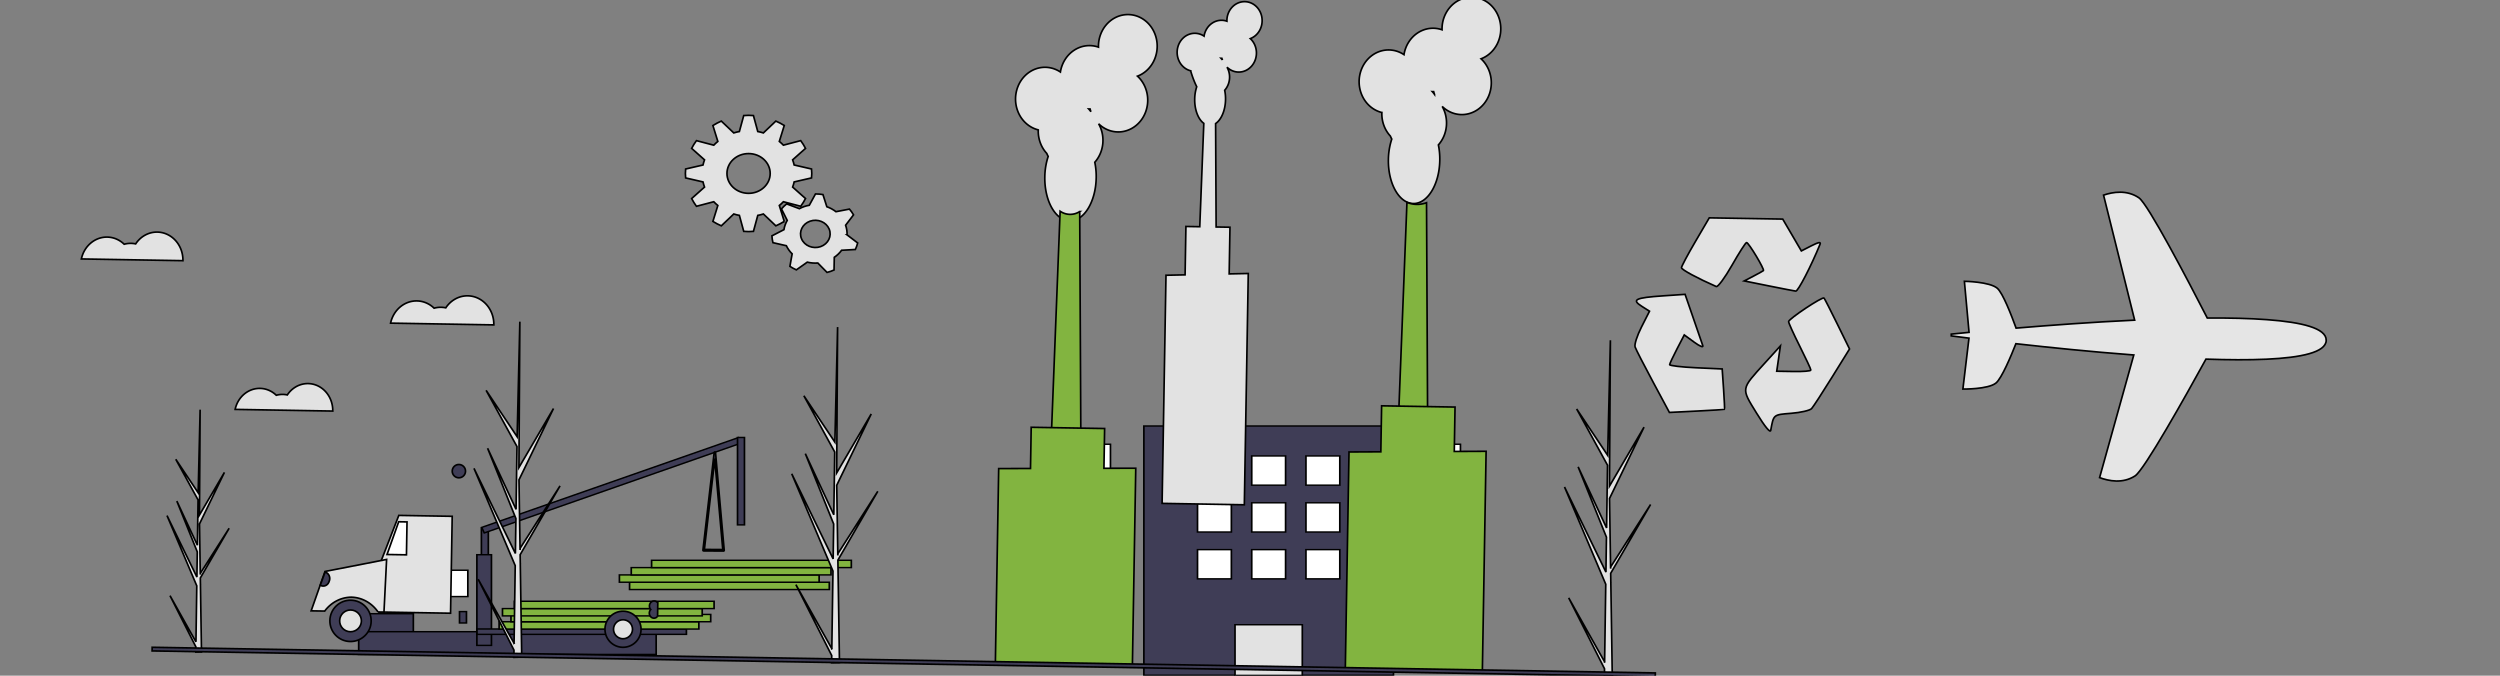 <svg width="1480" height="400" xmlns="http://www.w3.org/2000/svg" data-name="Layer 1">
 <rect width="100%" height="100%" fill="#808080" stroke="none"/>
 <title>Factory</title>

 <g>
  <title>Layer 1</title>
  <rect stroke="null" transform="matrix(-1.002 0 0 -0.865 1826.75 1759.27)" id="svg_5" fill="#82b440" height="5" width="118" y="1630.361" x="1333.142"/>
  <rect stroke="null" transform="matrix(-1.002 0 0 -0.865 1802.7 1741.96)" id="svg_6" fill="#82b440" height="5" width="118" y="1615.361" x="1315.142"/>
  <rect stroke="null" transform="matrix(-1.002 0 0 -0.865 1830.76 1724.66)" id="svg_7" fill="#82b440" height="5" width="118" y="1600.361" x="1336.142"/>
  <rect stroke="null" transform="matrix(-1.002 0 0 -0.865 1878.87 1707.35)" id="svg_8" fill="#82b440" height="5" width="118" y="1585.361" x="1372.142"/>
  <rect stroke="null" transform="matrix(-1.002 0 0 -0.865 1248.04 1672.56)" id="svg_9" fill="#3f3d56" height="29.088" width="4.097" y="1543.163" x="957.036"/>
  <rect stroke="null" transform="matrix(-0.377 -0.802 0.929 -0.325 -840.17 1098.64)" id="svg_10" fill="#3f3d56" height="163.621" width="4.097" y="1381.995" x="416.445"/>
  <rect stroke="null" transform="matrix(-1.002 0 0 -0.865 1007.42 1849.12)" id="svg_11" fill="#3f3d56" height="13.93" width="35.644" y="1703.764" x="761.201"/>
  <rect stroke="null" transform="matrix(-1.002 0 0 -0.865 1301.42 1894.5)" id="svg_12" fill="#3f3d56" height="15.568" width="175.76" y="1742.276" x="911.15"/>
  <rect stroke="null" transform="matrix(-1.002 0 0 -0.865 1171.66 1753.39)" id="svg_14" fill="#fff" height="18.027" width="18.027" y="1618.752" x="892.918"/>
  <rect stroke="null" transform="matrix(-1.002 0 0 -0.865 1196.3 1833.52)" id="svg_16" fill="#3f3d56" height="7.784" width="4.097" y="1693.317" x="918.32"/>
  <rect stroke="null" transform="matrix(-1.002 0 0 -0.865 1246.4 1792.75)" id="svg_24" fill="#3f3d56" height="62.069" width="8.604" y="1630.838" x="953.554"/>
  <rect stroke="null" transform="matrix(-1.002 0 0 -0.865 1477.17 1867.55)" id="svg_25" fill="#3f3d56" height="3.687" width="123.729" y="1724.864" x="1068.678"/>
  <rect stroke="null" transform="matrix(-1.002 0 0 -0.865 1111.71 1790.97)" id="svg_26" fill="#3f3d56" height="1.639" width="4.097" y="1659.517" x="855.021"/>
  <rect stroke="null" transform="matrix(-1.002 0 0 -0.865 1854.11 1511.6)" id="svg_29" fill="#3f3d56" height="59.816" width="4.097" y="1388.298" x="1410.571"/>
  <rect stroke="null" transform="matrix(-1.002 0 0 -0.865 1518.06 1852.73)" id="svg_31" fill="#82b440" height="5" width="118" y="1711.36" x="1102.142"/>
  <rect stroke="null" transform="matrix(-1.002 0 0 -0.865 1546.12 1835.42)" id="svg_32" fill="#82b440" height="5" width="118" y="1696.36" x="1123.142"/>
  <rect stroke="null" transform="matrix(-1.002 0 0 -0.865 1526.07 1821.58)" id="svg_33" fill="#82b440" height="5" width="118" y="1684.36" x="1108.142"/>
  <rect stroke="null" transform="matrix(-1.002 0 0 -0.865 1554.14 1804.27)" id="svg_34" fill="#82b440" height="5" width="118" y="1669.36" x="1129.142"/>
  <rect stroke="null" transform="matrix(-1.002 0 0 -0.865 3102.69 1675.88)" id="svg_39" fill="#3f3d56" height="170.589" width="147.458" y="1475.296" x="2273.22"/>
  <rect stroke="null" transform="matrix(-1.002 0 0 -0.865 3102.69 1911.08)" id="svg_40" fill="#e2e2e2" height="34.696" width="39.756" y="1747.082" x="2327.071"/>
  <rect stroke="null" transform="matrix(-1.002 0 0 -0.865 3230.98 1486.52)" id="svg_47" fill="#fff" height="20" width="20" y="1386.474" x="2432.949"/>
  <rect stroke="null" transform="matrix(-1.002 0 0 -0.865 3102.69 1486.52)" id="svg_48" fill="#fff" height="20" width="20" y="1386.474" x="2336.949"/>
  <rect stroke="null" transform="matrix(-1.002 0 0 -0.865 2974.4 1486.52)" id="svg_49" fill="#fff" height="20" width="20" y="1386.474" x="2240.949"/>
  <rect stroke="null" transform="matrix(-1.002 0 0 -0.865 3230.98 1597.29)" id="svg_50" fill="#fff" height="20" width="20" y="1482.474" x="2432.949"/>
  <rect stroke="null" transform="matrix(-1.002 0 0 -0.865 3102.69 1597.29)" id="svg_51" fill="#fff" height="20" width="20" y="1482.474" x="2336.949"/>
  <rect stroke="null" transform="matrix(-1.002 0 0 -0.865 2974.4 1597.29)" id="svg_52" fill="#fff" height="20" width="20" y="1482.474" x="2240.949"/>
  <rect stroke="null" transform="matrix(-1.002 0 0 -0.865 3230.98 1708.06)" id="svg_53" fill="#fff" height="20" width="20" y="1578.474" x="2432.949"/>
  <rect stroke="null" transform="matrix(-1.002 0 0 -0.865 3102.69 1708.06)" id="svg_54" fill="#fff" height="20" width="20" y="1578.474" x="2336.949"/>
  <rect stroke="null" transform="matrix(-1.002 0 0 -0.865 2974.4 1708.06)" id="svg_55" fill="#fff" height="20" width="20" y="1578.474" x="2240.949"/>
  <rect stroke="null" transform="matrix(-1.002 0 0 -0.865 2688.3 1458.83)" id="svg_56" fill="#fff" height="20" width="20" y="1362.474" x="2026.853"/>
  <rect stroke="null" transform="matrix(-1.002 0 0 -0.865 2688.3 1569.6)" id="svg_57" fill="#fff" height="20" width="20" y="1458.474" x="2026.853"/>
  <rect stroke="null" transform="matrix(-1.002 0 0 -0.865 2688.3 1680.37)" id="svg_58" fill="#fff" height="20" width="20" y="1554.474" x="2026.853"/>
  <rect stroke="null" transform="matrix(-1.002 0 0 -0.865 2688.3 1791.13)" id="svg_59" fill="#fff" height="20" width="20" y="1650.474" x="2026.853"/>
  <rect stroke="null" transform="matrix(-1.002 0 0 -0.865 3516.42 1458.83)" id="svg_60" fill="#fff" height="20" width="20" y="1362.474" x="2646.544"/>
  <rect stroke="null" transform="matrix(-1.002 0 0 -0.865 3516.42 1569.6)" id="svg_61" fill="#fff" height="20" width="20" y="1458.474" x="2646.544"/>
  <rect stroke="null" transform="matrix(-1.002 0 0 -0.865 3516.42 1680.37)" id="svg_62" fill="#fff" height="20" width="20" y="1554.474" x="2646.544"/>
  <rect stroke="null" transform="matrix(-1.002 0 0 -0.865 3516.42 1791.13)" id="svg_63" fill="#fff" height="20" width="20" y="1650.474" x="2646.544"/>
  <g transform="rotate(0.978 966.414 161.071)" stroke="null" id="svg_69">
   <path stroke="null" id="svg_17" fill="#3f3d56" d="m253.124,342.153l-0.205,0a-3.901,-4.209 0 0 1 -3.901,-4.209l0,0a-3.901,-4.209 0 0 1 3.901,-4.209l0.205,0a0,0 0 0 1 0,0l0,8.418a0,0 0 0 1 0,-0z"/>
   <path stroke="null" id="svg_1" fill="#e2e2e2" d="m308.183,392.07l-21.924,-37.538l21.934,41.628l0.012,4.277q2.346,-0.03 4.645,-0.194l-1.788,-54.946l0.024,-0.425l-0.04,-0.081l-0.17,-5.192l22.923,-41.142l-22.947,37.254l-0.069,1.1l-1.351,-41.514l19.707,-42.566l-19.861,35.272l-0.924,-86.047l-0.004,-0.286l-0.003,0.282l-0.45,67.842l-18.831,-27.145l18.847,32.988l0.087,37.158l-17.472,-35.887l17.482,41.35l0.048,20.662l-25.38,-49.968l25.4,57.175l0.105,45.945z"/>
   <path stroke="null" id="svg_2" fill="#e2e2e2" d="m496.317,392.07l-21.924,-37.538l21.934,41.628l0.012,4.277q2.346,-0.03 4.645,-0.194l-1.788,-54.946l0.024,-0.425l-0.04,-0.081l-0.17,-5.192l22.923,-41.142l-22.947,37.254l-0.069,1.1l-1.351,-41.514l19.707,-42.566l-19.861,35.272l-0.924,-86.047l-0.004,-0.286l-0.003,0.282l-0.45,67.842l-18.831,-27.145l18.847,32.988l0.087,37.158l-17.472,-35.887l17.482,41.35l0.048,20.662l-25.38,-49.968l25.4,57.175l0.105,45.945z"/>
   <path stroke="null" id="svg_3" fill="#e2e2e2" d="m119.869,394.484l-15.831,-27.106l15.838,30.059l0.008,3.089q1.694,-0.021 3.354,-0.14l-1.291,-39.676l0.017,-0.307l-0.029,-0.059l-0.123,-3.749l16.553,-29.708l-16.57,26.901l-0.05,0.794l-0.975,-29.977l14.23,-30.737l-14.341,25.47l-0.667,-62.134l-0.003,-0.207l-0.002,0.203l-0.325,48.989l-13.598,-19.601l13.61,23.82l0.063,26.831l-12.617,-25.914l12.624,29.858l0.035,14.92l-18.327,-36.081l18.341,41.286l0.076,33.176z"/>
   <path stroke="null" id="svg_4" fill="#e2e2e2" d="m953.877,392.07l-21.924,-37.538l21.934,41.628l0.012,4.277q2.346,-0.03 4.645,-0.194l-1.788,-54.946l0.024,-0.425l-0.04,-0.081l-0.17,-5.192l22.923,-41.142l-22.947,37.254l-0.069,1.1l-1.351,-41.514l19.707,-42.566l-19.861,35.272l-0.924,-86.047l-0.004,-0.286l-0.003,0.282l-0.45,67.842l-18.831,-27.145l18.847,32.988l0.087,37.158l-17.472,-35.887l17.482,41.35l0.048,20.662l-25.38,-49.968l25.4,57.175l0.105,45.945z"/>
   <polygon stroke="null" id="svg_13" fill="#e2e2e2" points="227.981,374.937 270.275,374.937 270.275,317.564 238.657,317.564 227.981,346.5 227.981,374.937 "/>
   <polygon stroke="null" id="svg_15" fill="#fff" points="232.087,340.823 243.585,340.823 243.585,321.331 238.657,321.331 232.087,340.823 "/>
   <path stroke="null" id="svg_18" fill="#3f3d56" d="m392.845,374.937l-0.205,0a-3.901,-4.209 0 0 1 -3.901,-4.209l0,0a-3.901,-4.209 0 0 1 3.901,-4.209l0.205,0a0,0 0 0 1 0,0l0,8.418a0,0 0 0 1 0,-0z"/>
   <path stroke="null" id="svg_19" fill="#e2e2e2" d="m211.557,366.456a20.316,21.92 0 0 0 -15.791,8.481l-8.025,0l7.802,-23.448l36.34,-7.733l-1.027,31.181l-3.508,0a20.316,21.92 0 0 0 -15.791,-8.481z"/>
   <circle stroke="null" id="svg_20" fill="#3f3d56" r="12.23" cy="380.475" cx="211.146"/>
   <circle stroke="null" id="svg_21" fill="#e2e2e2" r="6.437" cy="380.475" cx="211.146"/>
   <circle stroke="null" id="svg_22" fill="#3f3d56" r="10.683" cy="382.69" cx="372.52"/>
   <circle stroke="null" id="svg_23" fill="#e2e2e2" r="5.623" cy="382.69" cx="372.52"/>
   <path stroke="null" id="svg_27" fill="#3f3d56" d="m419.125,335.362a0.411,0.443 0 0 1 -0.104,-0.344l5.663,-57.779a0.411,0.443 0 0 1 0.407,-0.397l0.002,0a0.411,0.443 0 0 1 0.408,0.393l6.125,57.659a0.411,0.443 0 0 1 -0.404,0.493l-11.788,0.12l-0.004,0a0.41,0.443 0 0 1 -0.304,-0.145zm5.983,-54.032l-5.223,53.286l10.871,-0.11l-5.648,-53.176z"/>
   <path stroke="null" id="svg_28" fill="#3f3d56" d="m195.618,351.831l0.192,0.078a3.649,3.937 0 0 1 2.269,5.426l0,0a3.649,3.937 0 0 1 -5.029,2.448l-0.192,-0.078a0,0 0 0 1 0,0l2.76,-7.873a0,0 0 0 1 0,0z"/>
   <circle stroke="null" id="svg_30" fill="#3f3d56" r="3.936" cy="290.761" cx="273.765"/>
   <path stroke="null" id="svg_35" fill="#e2e2e2" d="m247.198,190.429a15.631,16.865 0 0 1 10.26,4.124a15.641,16.876 0 0 1 6.903,-0.327a15.695,16.934 0 0 1 28.619,9.61l-61.134,0a15.7,16.939 0 0 1 15.353,-13.407z"/>
   <path stroke="null" id="svg_36" fill="#e2e2e2" d="m155.226,243.792a14.777,15.944 0 0 1 9.699,3.899a14.788,15.955 0 0 1 6.526,-0.309a14.838,16.009 0 0 1 27.057,9.085l-57.797,0a14.843,16.014 0 0 1 14.515,-12.675z"/>
   <path stroke="null" id="svg_37" fill="#e2e2e2" d="m63.272,155.778a15.375,16.589 0 0 1 10.092,4.057a15.386,16.6 0 0 1 6.79,-0.322a15.439,16.657 0 0 1 28.151,9.453l-60.135,0a15.444,16.662 0 0 1 15.102,-13.188z"/>
   <path stroke="null" id="svg_38" fill="#e2e2e2" d="m690.339,167.666l0,135.068l48.684,0l0,-136.944l-11.301,0.435l0,-27.637l-8.197,0l-1.351,-61.209c3.308,-2.325 5.636,-7.849 5.636,-14.298a21.718,23.432 0 0 0 -0.595,-5.498a10.424,11.247 0 0 0 1.123,-13.698a10.431,11.254 0 1 0 13.518,-17.141a10.433,11.257 0 1 0 -14.045,-10.562c0,0.165 0.005,0.328 0.011,0.491a10.439,11.263 0 0 0 -13.368,9.065a10.432,11.256 0 1 0 -7.502,20.683c-0.002,0.082 -0.006,0.163 -0.006,0.245a50.713,54.716 0 0 0 3.685,9.121a21.073,22.737 0 0 0 -1.076,7.294c0,6.449 2.327,11.972 5.635,14.298l-1.351,61.209l-8.197,0l0,28.642l-11.302,0.436zm30.4,-128.972l0.027,0.001c0.151,0 0.3,-0.005 0.449,-0.012q0.141,0.499 0.323,0.977a10.476,11.303 0 0 0 -0.798,-0.966l-0,0z"/>
   <path stroke="null" id="svg_41" fill="#e2e2e2" d="m613.28,82.904c-0.003,0.136 -0.01,0.271 -0.01,0.408a17.332,18.7 0 0 0 5.272,13.449a17.368,18.739 0 0 0 0.869,1.752a35.108,37.879 0 0 0 -1.794,12.156c0,14.246 6.811,25.794 15.214,25.794s15.214,-11.548 15.214,-25.794a36.187,39.043 0 0 0 -0.992,-9.163a17.373,18.744 0 0 0 1.871,-22.83a17.385,18.757 0 1 0 22.529,-28.569a17.389,18.761 0 1 0 -23.409,-17.603c0,0.275 0.008,0.547 0.019,0.819a17.398,18.772 0 0 0 -22.28,15.108a17.387,18.76 0 1 0 -12.504,34.472l-0,0zm29.693,-12.88c0.251,0 0.5,-0.009 0.748,-0.02q0.234,0.832 0.537,1.629a17.426,18.802 0 0 0 -1.33,-1.609l0.045,0.001z"/>
   <path stroke="null" id="svg_42" fill="#82b440" d="m624.135,262.154l17.389,0l-0.621,-28.137l0,-0.011l-2.276,-103.172a11.12,11.997 0 0 1 -11.596,0l-2.275,103.172l0,0.011l-0.622,28.137z"/>
   <polygon stroke="null" id="svg_43" fill="#82b440" points="593.263,283.782 593.263,398.876 674.396,398.876 674.396,282.185 655.563,282.555 655.563,259.009 612.095,259.009 612.095,283.412 593.263,283.782 "/>
   <path stroke="null" id="svg_44" fill="#e2e2e2" d="m816.476,69.158c-0.003,0.136 -0.01,0.271 -0.01,0.408a17.332,18.7 0 0 0 5.272,13.449a17.368,18.739 0 0 0 0.869,1.752a35.108,37.879 0 0 0 -1.794,12.156c0,14.246 6.811,25.794 15.214,25.794s15.214,-11.548 15.214,-25.794a36.187,39.043 0 0 0 -0.992,-9.163a17.373,18.744 0 0 0 1.871,-22.83a17.385,18.757 0 1 0 22.529,-28.569a17.389,18.761 0 1 0 -23.409,-17.603c0,0.275 0.008,0.547 0.019,0.819a17.398,18.772 0 0 0 -22.28,15.108a17.387,18.76 0 1 0 -12.504,34.472l-0,0zm29.693,-12.88c0.251,0 0.5,-0.009 0.748,-0.02q0.234,0.832 0.537,1.629a17.424,18.8 0 0 0 -1.33,-1.609l0.045,0.001z"/>
   <path stroke="null" id="svg_45" fill="#82b440" d="m829.333,253.407l17.387,0l-2.898,-131.316a17.139,18.492 0 0 1 -11.591,0l-2.898,131.316z"/>
   <polygon stroke="null" id="svg_46" fill="#82b440" points="800.458,270.415 800.458,398.876 881.601,398.876 881.601,268.632 874.936,268.78 862.759,269.045 862.759,242.764 819.291,242.764 819.291,270.002 800.458,270.415 "/>
   <rect stroke="null" x="94" id="svg_64" fill="#3f3d56" height="2.163" width="890" y="398.114"/>
  </g>
  <path transform="rotate(0.978 1031.64 192.092)" stroke="null" id="svg_70" d="m1046.615,168.965l-14.46,-2.66l5.327,-2.889c2.93,-1.589 5.587,-3.127 5.904,-3.418c0.787,-0.723 -9.018,-16.459 -10.248,-16.446c-0.541,0.006 -4.308,6.1 -8.371,13.542c-4.093,7.496 -8.166,13.205 -9.132,12.8c-11.438,-4.8 -20.77,-9.656 -20.77,-10.809c0,-0.787 3.589,-7.807 7.975,-15.6l7.975,-14.17l21.744,0l21.744,0l5.676,9.323l5.676,9.323l5.921,-3.155c4.105,-2.187 5.668,-2.501 5.095,-1.024c-5.045,13.008 -12.573,28.175 -13.911,28.028c-0.926,-0.102 -8.191,-1.382 -16.144,-2.845l0,0zm-67.438,58.032c-5.503,-9.841 -10.435,-19.055 -10.959,-20.476c-0.539,-1.458 1.031,-6.667 3.603,-11.959l4.557,-9.376l-4.659,-2.858c-6.2,-3.804 -3.895,-4.975 12.551,-6.38l12.998,-1.11l5.099,13.991c2.804,7.695 5.457,14.984 5.896,16.199c0.457,1.267 -1.731,0.424 -5.133,-1.977l-5.931,-4.185l-4.14,8.3c-2.277,4.565 -4.172,8.808 -4.212,9.43c-0.04,0.622 6.949,1.333 15.53,1.581l15.601,0.45l1.018,11.852c0.56,6.519 0.902,11.939 0.761,12.045c-0.141,0.106 -7.529,0.683 -16.417,1.281l-16.159,1.087l-10.005,-17.893l0,0zm61.584,17.388c-9.447,-14.808 -9.611,-13.706 4.43,-29.712l9.013,-10.275l-0.957,7.508l-0.957,7.508l10.1,0c5.555,0 10.1,-0.461 10.1,-1.025c0,-0.564 -3.082,-6.897 -6.849,-14.075c-3.767,-7.177 -6.835,-13.651 -6.818,-14.387c0.039,-1.649 19.786,-15.269 20.725,-14.294c0.372,0.386 4.037,7.267 8.144,15.29l7.467,14.587l-10.048,16.831c-5.526,9.257 -10.836,17.734 -11.799,18.838c-0.963,1.104 -6.349,2.453 -11.968,2.997c-10.726,1.04 -10.434,0.79 -12.007,10.302c-0.275,1.665 -3.484,-2.112 -8.577,-10.095l0,0z" fill="#e2e2e2"/>
  <path stroke="null" id="svg_72" d="m464.28,131.078l-2.928,-9.427c0.858,-0.692 1.664,-1.433 2.424,-2.226l10.242,2.694c1.08,-1.447 2.01,-2.984 2.842,-4.58l-7.622,-6.786c0.365,-0.997 0.681,-2.011 0.907,-3.057l10.272,-2.368c0.075,-0.872 0.147,-1.748 0.147,-2.642s-0.075,-1.766 -0.147,-2.638l-10.272,-2.368c-0.23,-1.046 -0.546,-2.06 -0.907,-3.057l7.626,-6.786c-0.836,-1.593 -1.765,-3.133 -2.846,-4.58l-10.242,2.69c-0.757,-0.789 -1.566,-1.53 -2.424,-2.226l2.928,-9.424c-1.573,-0.99 -3.248,-1.849 -4.984,-2.614l-7.377,7.014c-1.08,-0.336 -2.187,-0.623 -3.324,-0.834l-2.571,-9.452c-0.952,-0.066 -1.901,-0.135 -2.872,-0.135s-1.92,0.069 -2.868,0.135l-2.575,9.452c-1.137,0.211 -2.24,0.499 -3.324,0.834l-7.377,-7.014c-1.731,0.776 -3.403,1.631 -4.976,2.624l2.928,9.424c-0.858,0.692 -1.667,1.437 -2.42,2.223l-10.246,-2.694c-1.08,1.447 -2.01,2.988 -2.842,4.584l7.626,6.786c-0.361,0.997 -0.678,2.011 -0.907,3.057l-10.276,2.368c-0.072,0.872 -0.147,1.748 -0.147,2.638s0.075,1.766 0.147,2.642l10.276,2.368c0.23,1.046 0.546,2.06 0.907,3.057l-7.626,6.786c0.832,1.593 1.762,3.133 2.842,4.58l10.246,-2.694c0.753,0.793 1.562,1.53 2.42,2.226l-2.928,9.427c1.573,0.99 3.248,1.845 4.98,2.614l7.377,-7.014c1.084,0.336 2.187,0.627 3.324,0.834l2.575,9.448c0.949,0.069 1.901,0.135 2.872,0.135s1.92,-0.069 2.872,-0.135l2.571,-9.448c1.137,-0.211 2.243,-0.502 3.324,-0.834l7.377,7.014c1.728,-0.776 3.403,-1.631 4.976,-2.621zm-21.123,-16.622c-7.065,0 -12.794,-5.269 -12.794,-11.768s5.729,-11.764 12.794,-11.764s12.79,5.266 12.79,11.764s-5.725,11.768 -12.79,11.768zm58.312,24.599c0.072,-1.894 -0.226,-3.822 -0.866,-5.726l4.682,-6.138c-0.708,-1.212 -1.506,-2.361 -2.413,-3.407l-7.987,1.541c-1.611,-1.26 -3.444,-2.243 -5.405,-2.946l-2.3,-7.198c-1.453,-0.235 -2.925,-0.364 -4.415,-0.367l-3.666,6.703c-1.05,0.187 -2.1,0.443 -3.132,0.807c-0.967,0.339 -1.871,0.762 -2.736,1.222l-7.551,-2.835c-1.118,0.907 -2.138,1.887 -3.06,2.95l3.414,6.813c-0.975,1.714 -1.645,3.559 -1.954,5.487l-7.118,3.67c0.072,1.343 0.286,2.687 0.617,4.033l7.919,1.797c0.869,1.814 2.036,3.438 3.448,4.823l-1.325,7.402c1.204,0.796 2.484,1.482 3.813,2.077l6.455,-4.57c2.017,0.488 4.129,0.675 6.256,0.519l5.465,5.564c0.753,-0.197 1.502,-0.409 2.243,-0.668c0.659,-0.229 1.28,-0.499 1.901,-0.772l0.139,-7.496c1.713,-1.174 3.173,-2.586 4.336,-4.175l8.134,-0.464c0.572,-1.243 1.05,-2.534 1.385,-3.86l-6.282,-4.785zm-15.669,6.949c-4.521,1.586 -9.579,-0.499 -11.307,-4.657s0.538,-8.815 5.059,-10.404c4.521,-1.586 9.587,0.499 11.315,4.657c1.724,4.158 -0.546,8.815 -5.066,10.404z" fill="#e2e2e2"/>
  <path transform="rotate(90.804 1266.14 199.438)" id="svg_73" d="m1266.583,88.438c-1.79,0 -3.383,0.952 -4.727,2.68c-1.343,1.726 -2.454,4.199 -3.378,7.288c-1.848,6.177 -2.985,14.854 -3.607,25.245c-0.621,10.372 -0.725,22.448 -0.467,35.376c-22.117,11.756 -66.973,36.03 -70.577,41.45c-4.797,7.216 -3.247,15.486 -1.314,20.975l73.743,-19.448c1.559,25.344 3.775,50.445 5.706,70.114c-7.212,2.735 -20.673,8.135 -23.452,11.483c-3.828,4.613 -3.828,19.51 -3.828,19.51l30.182,-3.181c0.711,6.421 1.155,10.168 1.155,10.168l0.044,0.338l0.238,0l0.556,0l0.238,0l0.044,-0.338c0,0 0.444,-3.747 1.155,-10.168l30.19,3.181c0,0 0,-14.897 -3.828,-19.51c-2.78,-3.35 -16.251,-8.762 -23.461,-11.496c1.927,-19.609 4.14,-44.614 5.698,-69.876l72.879,19.222c1.933,-5.49 3.492,-13.76 -1.305,-20.975c-3.559,-5.353 -47.332,-29.086 -69.721,-40.999c0.268,-13.095 0.169,-25.337 -0.459,-35.827l0,-0.025c-0.622,-10.38 -1.76,-19.049 -3.607,-25.22c-0.924,-3.088 -2.026,-5.562 -3.369,-7.288c-1.344,-1.727 -2.937,-2.68 -4.727,-2.68l-0,0z" stroke="null" fill="#e5e5e5"/>
 </g>
</svg>